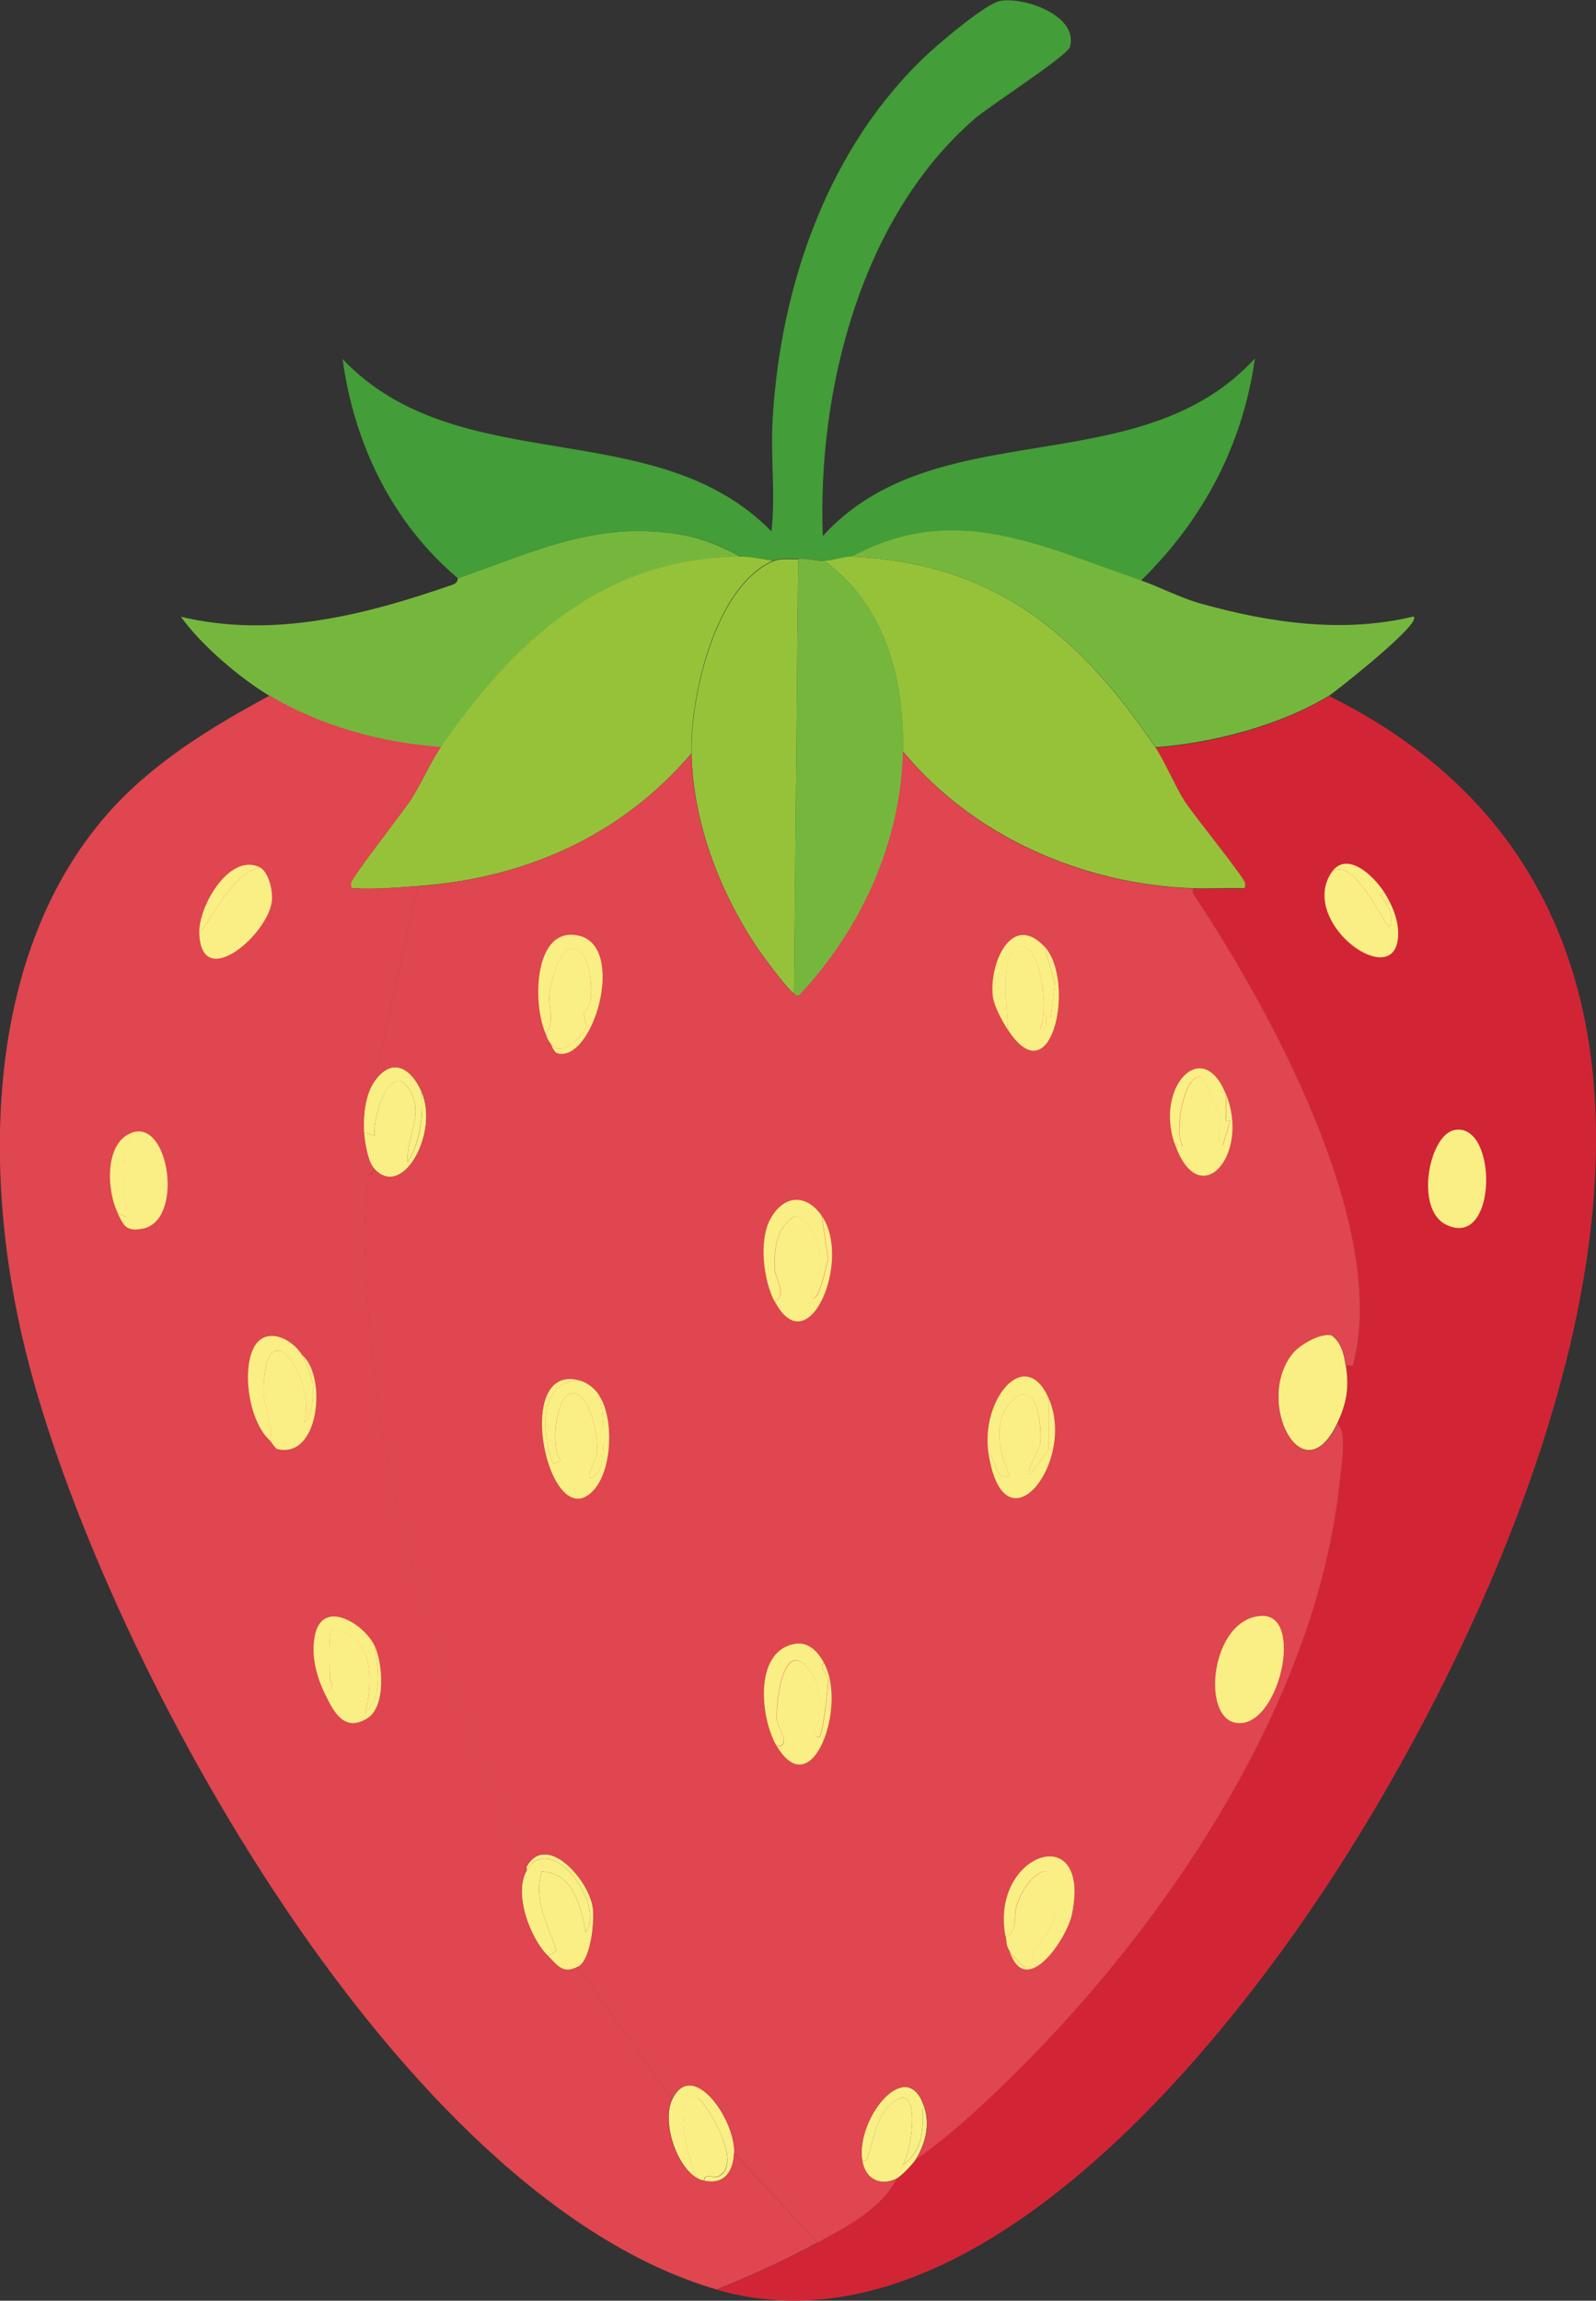 <?xml version="1.0" encoding="UTF-8"?>
<svg id="_레이어_2" data-name="레이어 2" xmlns="http://www.w3.org/2000/svg" viewBox="0 0 72.72 104.82">
  <rect x="0" y="0" width="72.72" height="104.82" fill="#333333" stroke="none"/>
  <defs>
    <style>
      .cls-1 {
        fill: #439d38;
      }

      .cls-2 {
        fill: #75b73d;
      }

      .cls-3 {
        fill: #96c239;
      }

      .cls-4 {
        fill: #faef85;
      }

      .cls-5 {
        fill: #df464f;
      }

      .cls-6 {
        fill: #d12536;
      }
    </style>
  </defs>
  <g id="_레이어_1-2" data-name="레이어 1">
    <g id="_생성형_개체" data-name="생성형 개체">
      <path class="cls-1" d="M51.97,26.44c-4.46-1.51-8.46-3.63-13.16-1.07-.26-.01-.88.19-1.27.19-.34,0-.74-.11-1.17-.1-.38.02-.8-.06-1.17.1-.48-.1-.97-.2-1.46-.19-.7-.43-1.69-.82-2.49-.97-3.93-.75-6.85.72-10.38,1.95-2.99-2.51-4.74-6.14-5.26-9.99,5.28,5.56,14.24,2.43,19.54,7.85.19-1.66-.04-3.36.05-5.02.34-6.18,2.55-12.57,7.16-16.81.57-.52,2.58-2.23,3.22-2.34,1.11-.19,3.57.68,3.17,2.1-.12.41-3.7,2.71-4.34,3.27-5.2,4.51-7.17,12.4-6.92,19.01,5.18-5.7,14.41-2.33,19.69-8.09-.56,3.96-2.37,7.37-5.21,10.14Z"/>
      <path class="cls-2" d="M51.97,26.44c.88.3,1.82.81,2.78,1.07,3.12.87,6.45,1.35,9.65.58.48.25-3.55,3.42-3.85,3.61-2.23,1.35-5.3,2.16-7.9,2.34-3.5-5.15-7.33-8.39-13.84-8.68,4.7-2.56,8.7-.44,13.16,1.07Z"/>
      <path class="cls-2" d="M33.74,25.37c-6.23.02-10.35,3.9-13.65,8.68-2.69-.19-5.48-.95-7.8-2.34-1.39-.84-3.09-2.29-4.05-3.61,4.22,1,8.4-.08,12.38-1.46.27-.09.23-.29.24-.29,3.54-1.23,6.45-2.7,10.38-1.95.79.15,1.79.55,2.49.97Z"/>
      <path class="cls-3" d="M35.2,25.56c-2.64,1.16-3.76,6.21-3.7,8.77-3.2,3.76-7.59,5.69-12.48,6.04-.96.07-1.91.15-2.88.1-.19.02-.15-.11-.15-.24.01-.23,2.38-3.27,2.73-3.8.48-.74.88-1.68,1.36-2.39,3.3-4.78,7.41-8.65,13.65-8.68.49,0,.98.1,1.46.19Z"/>
      <path class="cls-4" d="M26.33,89.61c-.7.37-.96-.09-1.36-.49l.39-.24c-.41-1.19-1.06-2.3-.68-3.61,1.43.02,1.82,1.64,2,2.78.94-1.25-1.57-4.7-2.68-2.83,0-.06-.02-.17,0-.19.91-1.57,2.85.61,3.02,1.9.08.6-.08,2.36-.68,2.68Z"/>
      <path class="cls-4" d="M19.21,49.74c.83,1.92-.95,5.07-2.24,3.41-.22-.28-.37-1.18-.39-1.56l.49.15c-.12-.75.68-3.46,1.56-2.14.75,1.12-.15,2.21-.05,3.36.6-1.01.7-2.09.63-3.22Z"/>
      <path class="cls-4" d="M32.08,99.35c-.13-.03-.17-.03-.29-.1-.39-.51-1.22-3.9-.05-3.7.3.05,2.24,3.02.97,3.61-.15.07-.66-.17-.63.19Z"/>
      <path class="cls-4" d="M24.97,89.12c-.82-.79-1.59-2.86-.97-3.9,1.11-1.87,3.62,1.58,2.68,2.83-.18-1.14-.57-2.76-2-2.78-.38,1.3.27,2.42.68,3.61l-.39.24Z"/>
      <path class="cls-4" d="M33.45,98.09c-.03.84-.44,1.47-1.36,1.27-.03-.37.48-.12.63-.19,1.26-.58-.67-3.56-.97-3.61-1.17-.2-.34,3.19.05,3.7-.99-.54-1.65-2.6-1.17-3.61.91-1.9,2.88.88,2.83,2.44Z"/>
      <path class="cls-4" d="M19.21,49.74c.07,1.13-.04,2.21-.63,3.22-.1-1.15.8-2.24.05-3.36-.88-1.31-1.68,1.4-1.56,2.14l-.49-.15c-.04-.74.04-1.71.49-2.34.82-1.15,1.69-.55,2.14.49Z"/>
      <g>
        <path class="cls-5" d="M20.09,34.04c-.49.7-.88,1.65-1.36,2.39-.35.54-2.72,3.57-2.73,3.8,0,.14-.04.27.15.24.97.05,1.92-.03,2.88-.1l-1.95,8.87c-.45.62-.53,1.6-.49,2.34.02.38.17,1.28.39,1.56.2.34-.18.29-.19.44-.45,3.56.25,9.97.97,13.55,1.21,6.03,3.82,12.26,6.24,17.89-.02.03,0,.13,0,.19-.62,1.04.16,3.11.97,3.9.4.39.66.86,1.36.49l4.29,6.04c-.48,1.01.18,3.07,1.17,3.61.12.07.16.07.29.1.92.2,1.34-.43,1.36-1.27l3.8,4.09c-1.41.79-3.08,1.53-4.58,2.14-14.46-4.19-27.63-28.29-31.29-41.96-2.17-8.09-2.3-18.6,3.51-25.25,2.03-2.32,4.72-3.96,7.41-5.41,2.32,1.39,5.1,2.15,7.8,2.34Z"/>
        <path class="cls-4" d="M9.08,42.52c.86-1.05,1.37-2.52,2.73-3.02.43.2.62,1.06.58,1.51-.11,1.51-3.22,4.23-3.31,1.51Z"/>
        <path class="cls-4" d="M13.76,61.73c1.13.93.82,4.75-1.12,4.29-.1-.02-.27-.32-.34-.39.21-.66-.31-1.45-.29-2.29.06-3.97,2.43-.43,1.85,1.46.39-.1.43-1.45.39-1.75-.03-.24-.36-1.1-.49-1.32Z"/>
        <path class="cls-4" d="M5.37,55.29l.39.15c-.03-1.37-.48-2.52.29-3.85,1.68-.54,2.33,4.05.44,4.39-.77.14-.85-.16-1.12-.68Z"/>
        <path class="cls-4" d="M17.07,74.98c.37.79.53,2.78-.34,3.31-1.03.63-1.51-.26-1.9-1.07.55-.55.2-.41.19-.93,0-.34-.06-1.9.1-2.05,1.94.19,1.9,2.38,1.51,3.85.81-.88.6-1.95.44-3.12Z"/>
        <path class="cls-4" d="M13.76,61.73c.13.21.45,1.07.49,1.32.04.31,0,1.66-.39,1.75.57-1.89-1.79-5.43-1.85-1.46-.01.84.51,1.63.29,2.29-.92-.83-1.27-3.03-.78-4.14s1.74-.56,2.24.24Z"/>
        <path class="cls-4" d="M17.07,74.98c.16,1.17.37,2.24-.44,3.12.39-1.47.43-3.66-1.51-3.85-.16.14-.1,1.71-.1,2.05,0,.52.36.37-.19.93-.4-.84-.66-1.73-.49-2.68.32-1.76,2.25-.58,2.73.44Z"/>
        <path class="cls-4" d="M6.06,51.59c-.77,1.33-.32,2.48-.29,3.85l-.39-.15c-.52-1-.65-3.28.68-3.7Z"/>
        <path class="cls-4" d="M11.81,39.5c-1.36.5-1.87,1.97-2.73,3.02-.04-1.24,1.37-3.65,2.73-3.02Z"/>
      </g>
      <path class="cls-3" d="M52.65,34.04c.43.63.89,1.76,1.36,2.49.37.57,2.72,3.47,2.73,3.7,0,.14.04.27-.15.24-.73-.02-1.46.02-2.19,0-5.03-.17-10.04-2.34-13.26-6.24.07-3.26-.82-6.72-3.61-8.68.39,0,1-.21,1.27-.19,6.52.29,10.34,3.53,13.84,8.68Z"/>
      <path class="cls-4" d="M42.02,95.75c.39.89.21,1.8-.29,2.63-.13.22-.66.77-.88.88-.73.35-1.41.04-1.56-.78.32-.1.22-.13.29-.34.32-.99.4-2.11,1.51-2.58.84-.03.38,2.54.05,3.07.97-.66.96-1.83.88-2.88Z"/>
      <g>
        <path class="cls-6" d="M60.54,31.7c21.18,10.49,10.25,37.86.78,52.88-5.46,8.66-17.04,23.1-28.66,19.74,1.5-.62,3.17-1.35,4.58-2.14,1.28-.72,2.89-1.52,3.61-2.92.22-.11.74-.66.88-.88,1.07-.74,2.12-1.65,3.07-2.53,7.58-7.02,15.13-17.78,16.23-28.32.07-.71.36-2.26-.1-2.68.43-.92.55-1.64.39-2.63.37,0,.31.09.39-.24,1.48-6.28-3.88-16.01-7.21-21.05-.07-.11-.22-.29-.1-.44.73.02,1.46-.02,2.19,0,.19.02.15-.11.15-.24-.01-.23-2.36-3.13-2.73-3.7-.47-.72-.93-1.85-1.36-2.49,2.59-.17,5.66-.99,7.9-2.34Z"/>
        <path class="cls-4" d="M66.25,51.49c2.02-.44,2.01,5.53-.39,4.29-1.39-.72-.75-4.04.39-4.29Z"/>
        <path class="cls-4" d="M63.08,40.67c.4.63.76,1.51.58,2.29-.45,1.99-4.4-.98-3.02-3.17.96-1.03,2.51,2.54,2.68,2.44.21-.5-.03-.84-.29-1.27-.06-.11-.25-.34.05-.29Z"/>
        <path class="cls-4" d="M63.08,40.67c-.3-.05-.11.19-.05.29.26.43.51.77.29,1.27-.17.1-1.72-3.47-2.68-2.44.69-1.09,1.95.1,2.44.88Z"/>
      </g>
      <path class="cls-3" d="M36.37,25.47l-.19,19.79c-.28-.15-1.51-1.82-1.75-2.19-1.68-2.55-2.85-5.64-2.92-8.72-.06-2.56,1.06-7.61,3.7-8.77.37-.16.79-.08,1.17-.1Z"/>
      <path class="cls-2" d="M37.54,25.56c2.79,1.95,3.67,5.41,3.61,8.68-.08,4.14-1.92,8.13-4.73,11.11-.22.06-.23-.09-.24-.1l.19-19.79c.43-.02.83.11,1.17.1Z"/>
      <path class="cls-4" d="M42.02,95.75c.08,1.04.09,2.21-.88,2.88.33-.53.79-3.1-.05-3.07-1.11.48-1.19,1.6-1.51,2.58-.07.22.03.24-.29.34-.34-1.84,1.87-4.7,2.73-2.73Z"/>
      <g>
        <path class="cls-4" d="M61.32,62.21c.16,1,.04,1.72-.39,2.63-1.57,3.34-3.79-.98-2.05-3.17.32-.41,1.31-.98,1.8-.83.44.34.55.83.63,1.36Z"/>
        <path class="cls-4" d="M59.91,61.53c1.09-.15.63,2.55.44,3.17-.05.17-.31.3-.39.49-.08.17.34.82-.44.73-.82-.09-.72-2.81-.44-3.46.08-.19.64-.9.83-.93Z"/>
      </g>
      <g>
        <path class="cls-5" d="M54.4,40.48c-.13.15.02.33.1.44,3.34,5.04,8.69,14.77,7.21,21.05-.08.34-.02.25-.39.24-.09-.53-.19-1.02-.63-1.36-.49-.16-1.48.42-1.8.83-1.75,2.19.48,6.51,2.05,3.17.46.42.17,1.98.1,2.68-1.1,10.54-8.65,21.3-16.23,28.32-.95.88-2,1.79-3.07,2.53.51-.83.68-1.75.29-2.63-.86-1.97-3.07.88-2.73,2.73.15.82.83,1.13,1.56.78-.72,1.4-2.32,2.2-3.61,2.92l-3.8-4.09c.05-1.56-1.92-4.33-2.83-2.44l-4.29-6.04c.6-.32.76-2.08.68-2.68-.17-1.29-2.11-3.47-3.02-1.9-2.42-5.63-5.03-11.85-6.24-17.89-.72-3.58-1.42-9.99-.97-13.55.02-.15.4-.1.19-.44,1.29,1.66,3.07-1.49,2.24-3.41-.45-1.04-1.32-1.64-2.14-.49l1.95-8.87c4.89-.36,9.28-2.29,12.48-6.04.07,3.08,1.24,6.17,2.92,8.72.24.37,1.47,2.05,1.75,2.19.01,0,.02.16.24.1,2.81-2.99,4.64-6.97,4.73-11.11,3.22,3.9,8.22,6.07,13.26,6.24Z"/>
        <path class="cls-4" d="M26.43,62.9c-1.98-.01-1.72,2.52-1.22,3.8l.34-.15c-.49-.55-.23-3.22.63-3.07.75.13,1.12,2.13,1.02,2.78,0,.07-.79,1.61,0,.88.42-.39.32-3.01.1-3.56.68,1.04.59,3.29-.19,4.24-2.05,2.47-3.88-5.84-.68-4.92Z"/>
        <path class="cls-4" d="M37.44,55.39c1.4,2.01-.61,6.81-2.14,3.9.61-.29.01-1.04,0-1.51-.02-.93.07-1.83.93-2.39,1.35.62,1.34,2.5.73,3.66.31.58.72-1.53.78-1.66l-.29-2Z"/>
        <path class="cls-4" d="M37.54,75.76c1.08,1.94-.53,6.5-2.14,3.8.71,0,.02-.84,0-1.22-.05-.87.33-3.92,1.56-2.14.38.55.42,1.39.39,2.05,0,.09-.47,1,0,.88.15-.15.41-2.35.39-2.63,0-.04-.45-.58-.19-.73Z"/>
        <path class="cls-4" d="M47.77,63.68c1.31,2.91-2.02,7.15-2.73,2.53.41.33.25,1.3.97,1.02-.49-1.03-.81-2.52.1-3.41,1.17-1.16,1.39,1.3,1.27,2.05-.03.16-.69,1.21-.44,1.32l.83-1.12v-2.39Z"/>
        <path class="cls-4" d="M47.58,43.11c1.45,1.54.37,6.93-1.66,3.8.01-.66-.45-3.63.54-3.8s1.34,3.08.93,3.75c.53.19.01-.86.49-.49l.19-1.56-.49-1.71Z"/>
        <path class="cls-4" d="M55.86,49.84c1.13,2.82-1.25,5.48-2.34,2.24l.39.15c-.46-.56.06-3.37.83-3.17.1.03.79,1.64.83,1.8.1.46-.23,1.07.15,1.32l.34-1.12h-.19v-1.22Z"/>
        <path class="cls-4" d="M25.06,47.5c-.15-.19-.12-.23-.19-.39.45-.62.06-1.28.19-2,.55-3.04,2.07-2.11,1.85.49-.02.26-.29.46-.29.49-.06.25.11.65.1.68-.18.49-1.21,1.49-1.66.73Z"/>
        <path class="cls-4" d="M46.02,88.92c.04.07.59.67.63.68.63.15.36-.5.44-.63.35-.59.83-1.01.97-1.75.55-2.78-1.09-2.32-1.75-.39-.14.42.06,1.29-.49,1.41-.75-3.81,3.93-5.41,3.02-1.02-.22,1.07-2.07,3.88-2.83,1.71Z"/>
        <path class="cls-4" d="M46.02,88.92c-.19-.31-.14-.38-.19-.68.54-.13.35-1,.49-1.41.66-1.93,2.31-2.39,1.75.39-.15.74-.62,1.16-.97,1.75-.08.13.19.78-.44.63-.05-.01-.59-.61-.63-.68Z"/>
        <path class="cls-4" d="M25.06,47.5c.44.76,1.48-.24,1.66-.73.01-.03-.15-.43-.1-.68,0-.03.27-.23.29-.49.22-2.59-1.3-3.52-1.85-.49-.13.72.25,1.38-.19,2-.62-1.35-.56-4.96,1.51-4.48,2.18.51.64,5.78-.97,5.36-.19-.05-.29-.42-.34-.49Z"/>
        <path class="cls-4" d="M47.77,63.68v2.39l-.83,1.12c-.25-.1.41-1.16.44-1.32.13-.75-.1-3.2-1.27-2.05-.91.89-.59,2.38-.1,3.41-.72.28-.56-.7-.97-1.02-.37-2.42,1.65-4.92,2.73-2.53Z"/>
        <path class="cls-4" d="M37.54,75.76c-.25.15.19.69.19.73.02.28-.24,2.48-.39,2.63-.47.12,0-.78,0-.88.03-.65-.01-1.5-.39-2.05-1.23-1.78-1.61,1.27-1.56,2.14.02.38.71,1.21,0,1.22-.7-1.17-1.03-4,.54-4.58.75-.28,1.24.12,1.61.78Z"/>
        <path class="cls-4" d="M37.44,55.39l.29,2c-.06.12-.47,2.23-.78,1.66.61-1.16.62-3.04-.73-3.66-.85.56-.95,1.45-.93,2.39.01.47.61,1.22,0,1.51-.51-.97-.72-2.78-.19-3.75.6-1.11,1.63-1.17,2.34-.15Z"/>
        <path class="cls-4" d="M47.58,43.11l.49,1.71-.19,1.56c-.48-.37.04.67-.49.49.41-.67.06-3.93-.93-3.75s-.52,3.14-.54,3.8c-.25-.39-.62-1.06-.68-1.51-.19-1.47.84-3.88,2.34-2.29Z"/>
        <path class="cls-4" d="M27.3,63.58c.22.55.33,3.17-.1,3.56-.79.73,0-.81,0-.88.1-.65-.27-2.65-1.02-2.78-.86-.15-1.13,2.52-.63,3.07l-.34.15c-.5-1.28-.76-3.81,1.22-3.8.37.11.67.37.88.68Z"/>
        <path class="cls-4" d="M55.86,49.84v1.22h.19l-.34,1.12c-.37-.25-.05-.86-.15-1.32-.04-.17-.73-1.78-.83-1.8-.77-.2-1.29,2.6-.83,3.17l-.39-.15c-.87-2.6,1.29-4.86,2.34-2.24Z"/>
        <g>
          <path class="cls-4" d="M57.47,73.62c2.01-.11.78,5.22-1.17,4.87-1.6-.28-1.11-4.75,1.17-4.87Z"/>
          <path class="cls-4" d="M57.47,74.2c.32.06.27,1.49.24,1.8-.05.53-.64,1.41-.58,1.46.06.06.84.17-.15.73-1.31.75-1.35-2.44-.73-3.27.13-.18,1.12-.75,1.22-.73Z"/>
        </g>
      </g>
    </g>
  </g>
</svg>